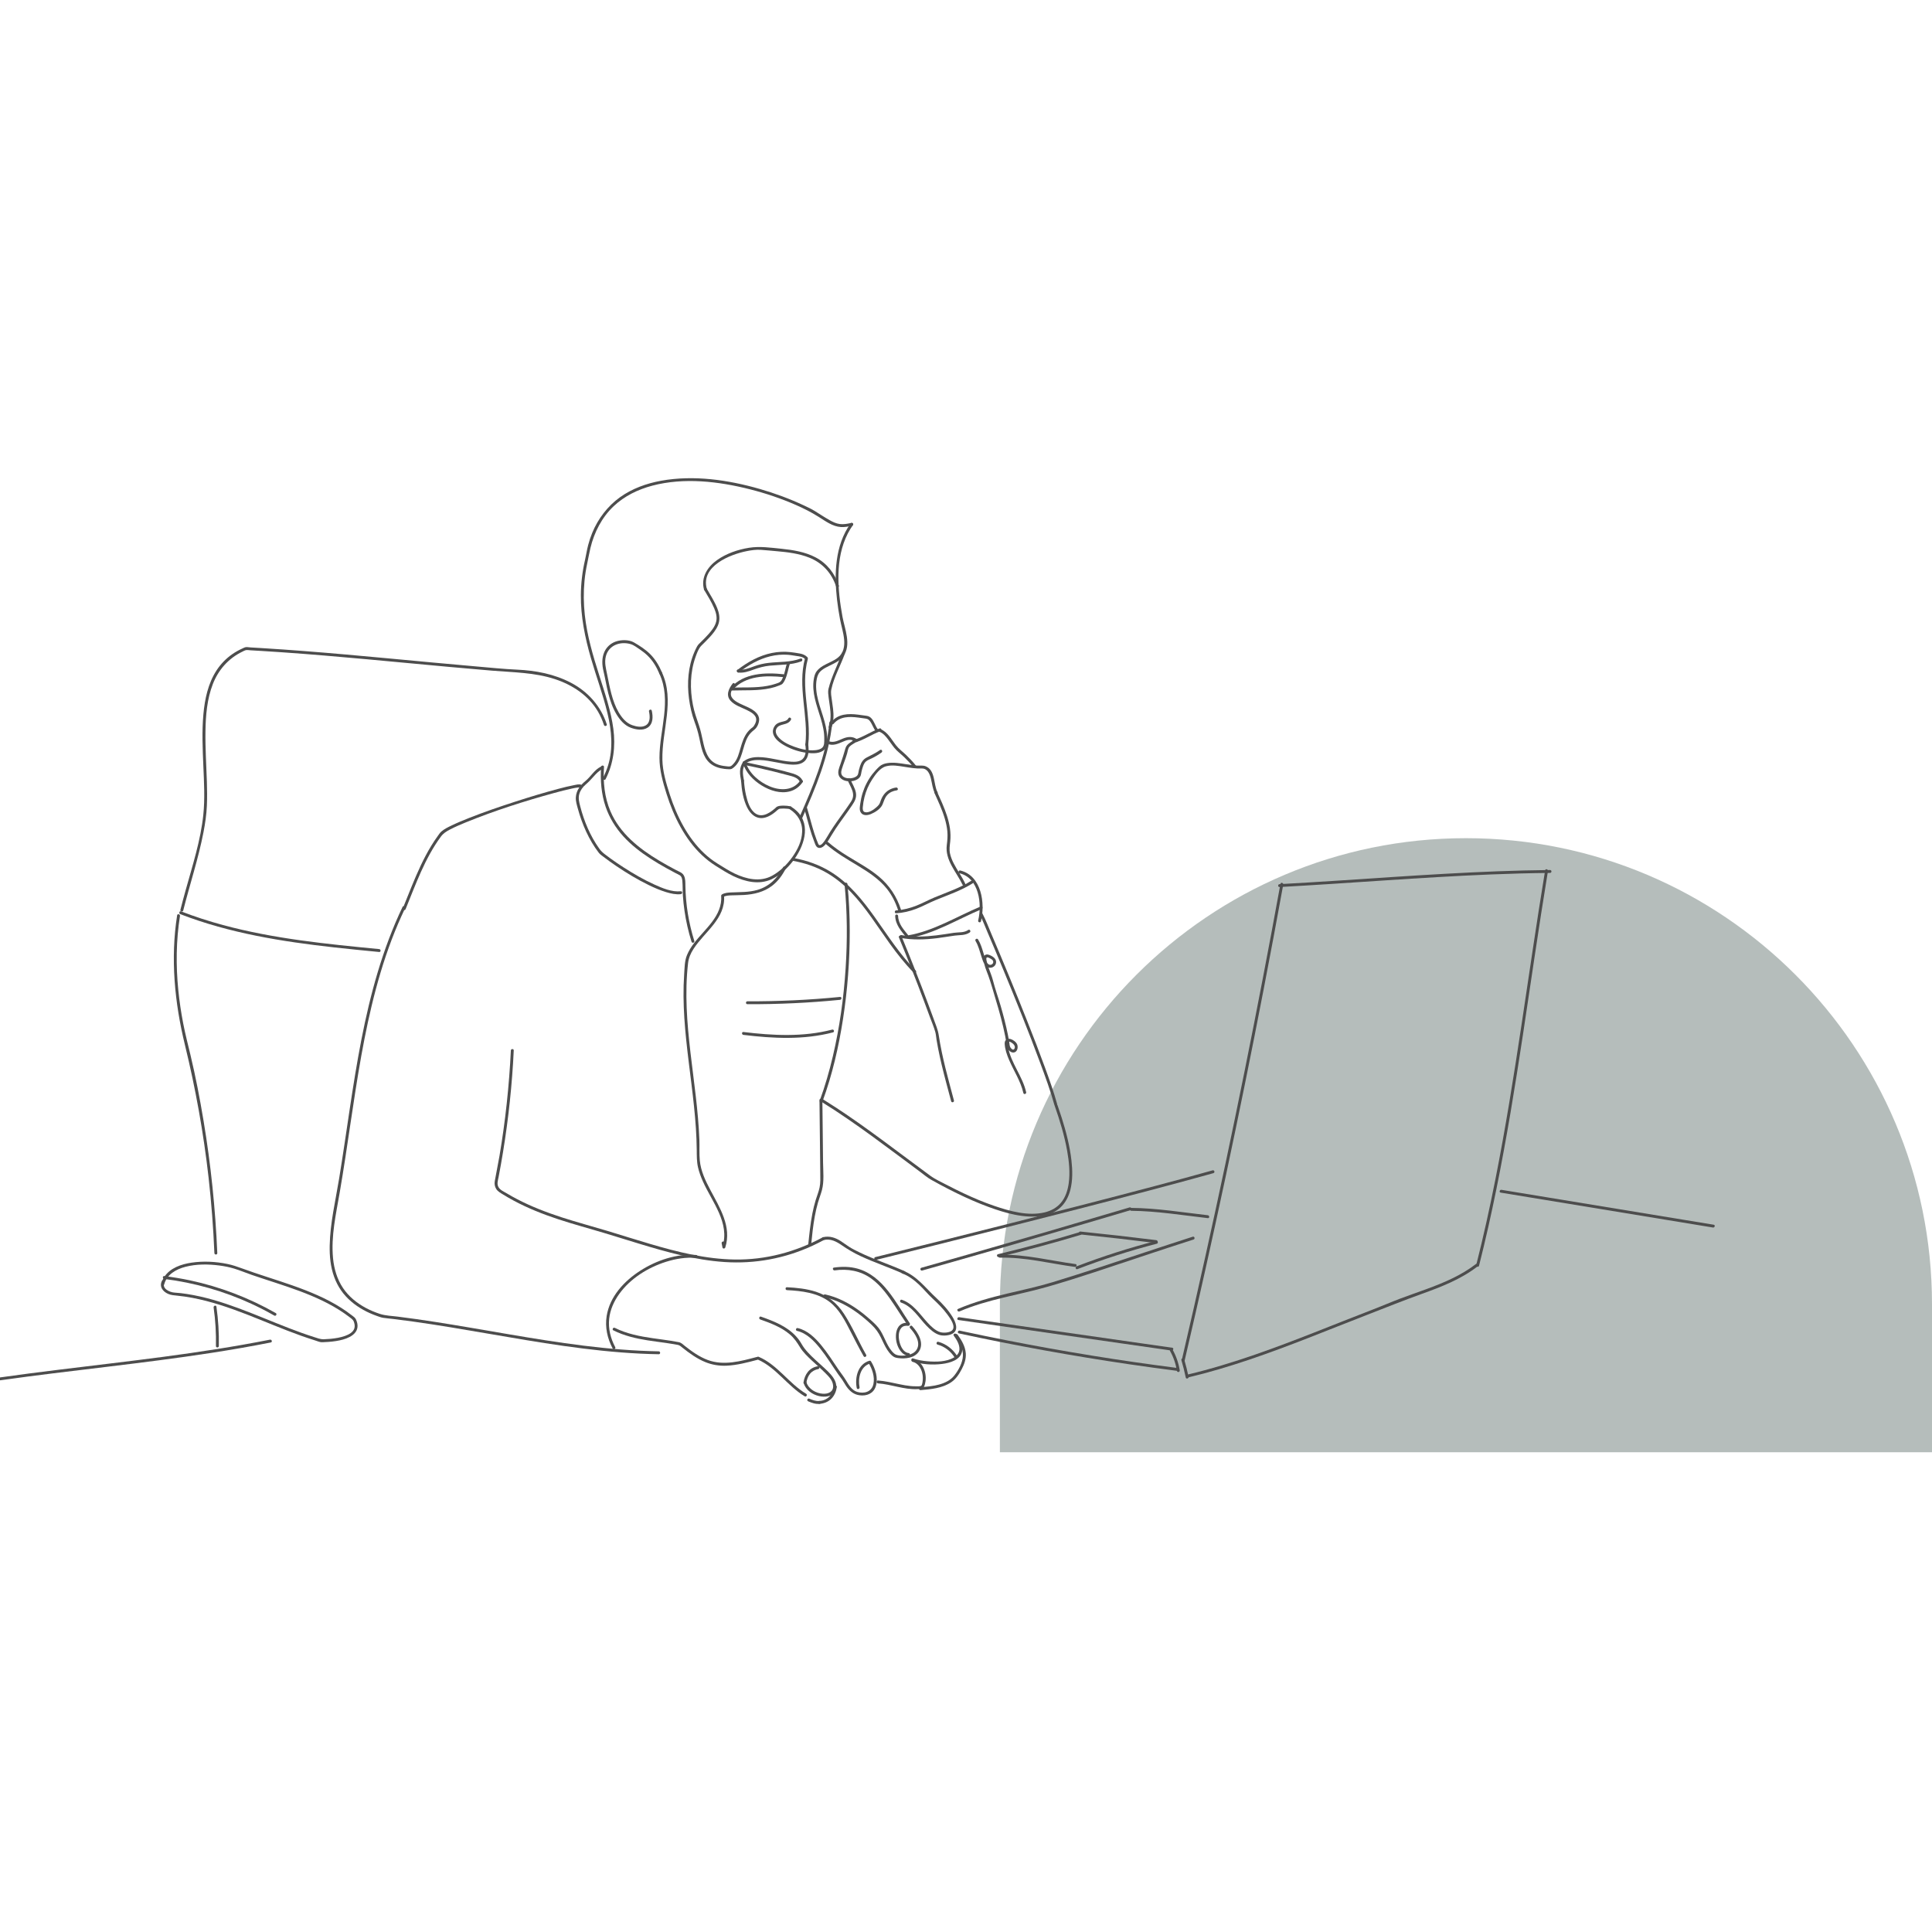 <?xml version="1.0" encoding="UTF-8"?>
<svg id="Camada_6" data-name="Camada 6" xmlns="http://www.w3.org/2000/svg" viewBox="0 0 1000 1000">
  <defs>
    <style>
      .cls-1 {
        fill: #4d4d4d;
      }

      .cls-2 {
        fill: #6d7c79;
        opacity: .5;
      }
    </style>
  </defs>
  <path class="cls-2" d="M599.85,351.53h76.61c133.14,0,241.23,108.09,241.23,241.23h0c0,133.14-108.09,241.23-241.23,241.23h-76.61V351.53h0Z" transform="translate(166.01 1351.53) rotate(-90)"/>
  <g>
    <path class="cls-1" d="M440.22,271c-8.07,11.28-8.5,26.18-6.97,39.46,.39,3.36,.91,6.71,1.54,10.03,.66,3.51,1.8,6.96,2.13,10.52s-.31,7.02-3.17,9.34c-2.34,1.89-5.3,2.78-7.85,4.34-1.16,.71-2.24,1.55-3.08,2.61-1.02,1.28-1.38,2.81-1.63,4.4-.52,3.29-.15,6.63,.58,9.86,1.58,7,5.01,13.79,4.87,21.1-.03,1.45,.11,3.29-1.08,4.36-.96,.86-2.35,1.16-3.6,1.28-3.64,.35-7.44-.55-10.84-1.79-3.1-1.13-6.71-2.79-8.69-5.56-.68-.95-1.12-2.09-.77-3.25,.7-2.32,3.08-2.43,5.06-3.08,1.14-.38,2.11-.97,2.68-2.07,.44-.86-.86-1.62-1.3-.76-.72,1.41-2.44,1.55-3.82,1.93-1.13,.31-2.25,.74-3.01,1.67-.89,1.09-1.39,2.42-1.18,3.84,.46,3.14,3.67,5.34,6.22,6.75,3.5,1.93,7.45,3.2,11.42,3.7,2.87,.36,6.8,.51,9.02-1.72,1.12-1.13,1.19-2.47,1.32-3.96,.31-3.59-.38-7.21-1.32-10.66-1.92-7.07-5.47-14.5-3.98-21.99,.37-1.84,1.04-3.21,2.51-4.41,1.18-.96,2.57-1.65,3.93-2.31,2.64-1.29,5.45-2.53,7.26-4.95,4.38-5.87,.75-14.15-.41-20.49-2.54-13.95-3.93-30.02,2.77-43.07,.78-1.52,1.68-2.98,2.67-4.37,.56-.79-.74-1.54-1.3-.76h0Z"/>
    <path class="cls-1" d="M418.35,385.35c1.66-14.73-4.19-29.69-.22-44.25,.25-.93-1.19-1.33-1.45-.4-4.02,14.72,1.85,29.77,.17,44.65-.11,.96,1.39,.95,1.5,0h0Z"/>
    <path class="cls-1" d="M417.84,340.11c-1.05-1.05-2.36-1.58-3.81-1.84-1.6-.29-3.23-.54-4.85-.73-3.22-.37-6.49-.2-9.67,.44-6.54,1.32-12.47,4.66-17.72,8.68-.76,.58,0,1.88,.76,1.3,4.84-3.71,10.22-6.84,16.2-8.28,2.94-.71,5.96-.97,8.98-.77,1.55,.1,3.05,.43,4.59,.63,1.63,.21,3.24,.41,4.45,1.63,.68,.68,1.74-.38,1.06-1.06h0Z"/>
    <path class="cls-1" d="M382.06,348.09c2.76,.35,5.35-.54,7.91-1.48,2.76-1.02,5.48-1.76,8.42-2.06,5.49-.56,11.13-.25,16.38-2.23,.9-.34,.51-1.79-.4-1.45-5.27,1.98-10.92,1.61-16.42,2.22-2.6,.29-5.07,.86-7.53,1.75-2.71,.99-5.41,2.12-8.36,1.74-.95-.12-.95,1.38,0,1.5h0Z"/>
    <path class="cls-1" d="M407.42,343c-.86,2.6-1.18,5.4-2.3,7.91-.3,.67-.64,1.41-1.19,1.9-.65,.58-1.63,.83-2.46,1.11-1.4,.48-2.84,.83-4.29,1.09-6.04,1.11-12.24,.69-18.34,.89-.96,.03-.97,1.53,0,1.5,6.66-.22,13.43,.26,19.99-1.2,1.58-.35,3.13-.82,4.62-1.44,.65-.27,1.27-.46,1.72-1.01s.79-1.14,1.09-1.76c1.33-2.71,1.67-5.76,2.61-8.61,.3-.92-1.14-1.31-1.45-.4h0Z"/>
    <path class="cls-1" d="M379.29,357.07c6.43-7.43,17.36-7.55,26.37-6.57,.96,.1,.95-1.4,0-1.5-9.4-1.02-20.75-.73-27.43,7.01-.63,.73,.43,1.79,1.06,1.06h0Z"/>
    <path class="cls-1" d="M364.48,305.34c1.84,3.1,3.79,6.21,5.2,9.54,.9,2.13,1.57,4.48,1.03,6.79-.59,2.52-2.29,4.65-3.97,6.54-1.24,1.4-2.55,2.72-3.88,4.02-.76,.75-1.52,1.39-2.04,2.33s-.97,1.89-1.39,2.87c-3.26,7.57-3.88,16.05-2.81,24.16,.54,4.09,1.46,8.2,2.9,12.08,.99,2.67,1.79,5.31,2.39,8.09,1.01,4.64,1.79,10.1,5.65,13.33,2.1,1.76,4.74,2.57,7.43,2.89,.88,.1,1.77,.16,2.66,.17s1.31-.28,2-.81c1.1-.86,1.98-1.95,2.66-3.16,1.5-2.66,2.1-5.7,3.02-8.58,.48-1.51,1.04-3,1.84-4.37,.9-1.53,2.05-2.57,3.42-3.66s2.29-3.31,2.34-5.03c.04-1.45-.62-2.75-1.64-3.75-2.34-2.31-5.76-3.31-8.63-4.77-2.55-1.3-5.31-3.15-4.06-6.38,.39-1.01,1.03-1.94,1.69-2.79,.59-.75-.47-1.82-1.06-1.06-2.05,2.62-3.66,6.04-1.11,8.89,2.15,2.4,5.59,3.43,8.4,4.81,2.28,1.12,5.52,2.79,4.79,5.85-.22,.91-.68,1.79-1.22,2.55-.36,.51-.87,.79-1.35,1.18-.64,.53-1.22,1.12-1.74,1.77-1.92,2.4-2.85,5.35-3.69,8.25s-1.54,5.87-3.53,8.09c-.43,.48-1.06,1.21-1.67,1.43-.71,.26-1.87,0-2.62-.06-1.56-.15-3.15-.48-4.59-1.11-4.78-2.11-6.07-7.23-7.08-11.89-.59-2.69-1.12-5.41-2.01-8.02-1.21-3.56-2.44-7-3.16-10.71-1.59-8.16-1.47-16.86,1.35-24.75,.71-1.98,1.52-4.36,3.01-5.88,1.34-1.36,2.73-2.66,4.02-4.06,1.79-1.93,3.58-4.03,4.6-6.49,2-4.82-.55-9.72-2.89-13.92-.96-1.73-1.97-3.43-2.98-5.13-.49-.83-1.79-.08-1.3,.76h0Z"/>
    <path class="cls-1" d="M341.31,348.74c6.47,13.93,.02,29.03,.03,43.5,0,6.33,1.75,12.59,3.64,18.6,1.88,5.98,4.27,11.84,7.33,17.32s6.57,10.26,10.98,14.43c2.17,2.05,4.53,3.91,7.06,5.5,3.02,1.9,6,3.83,9.23,5.38,6.09,2.91,13.27,4.61,19.69,1.67,4.4-2.01,8.18-5.63,11.12-9.41,5.55-7.16,9.69-18.45,2.18-25.81-.92-.9-1.96-1.68-3.05-2.36-.82-.52-1.57,.78-.76,1.3,4.12,2.6,6.58,6.65,6.43,11.58s-2.35,9.33-5.06,13.15-6.29,7.37-10.46,9.67c-6.22,3.43-13.48,1.76-19.53-1.17-3.05-1.47-5.85-3.32-8.73-5.09-2.49-1.53-4.8-3.33-6.93-5.33-4.29-4.03-7.81-8.82-10.7-13.93-2.97-5.25-5.29-10.84-7.13-16.57s-3.66-11.8-3.8-17.84c-.35-15.2,6.56-30.67-.25-45.32-.41-.87-1.7-.11-1.3,.76h0Z"/>
    <path class="cls-1" d="M383.58,404.13c.32,4.68,1.05,9.57,3.15,13.82,1.67,3.38,4.61,6.11,8.62,5.38,2.94-.54,5.48-2.56,7.61-4.53,.71-.66-.35-1.72-1.06-1.06-2.67,2.46-6.96,5.78-10.68,3.43-3.08-1.95-4.31-6.24-5.08-9.57-.56-2.45-.89-4.95-1.06-7.46-.07-.96-1.57-.97-1.5,0h0Z"/>
    <path class="cls-1" d="M402.97,418.83c.06-.04,.31-.14,.11-.07,.1-.03,.19-.07,.29-.09,.11-.03,.22-.05,.33-.08,.07-.01,.13-.02,.2-.03,.14-.02-.05,0,.04,0,.58-.06,1.17-.08,1.76-.07s1.18,.05,1.77,.11c.15,.02,.29,.03,.44,.05s-.05,0,.04,0c.05,0,.11,.02,.16,.02,.22,.03,.44,.07,.66,.12,.4,.09,.81-.12,.92-.52,.1-.38-.13-.84-.52-.92-1.15-.25-2.36-.35-3.54-.36-.66-.01-1.32,.02-1.98,.11-.49,.07-1,.18-1.42,.45-.34,.22-.48,.67-.27,1.03,.2,.34,.68,.49,1.03,.27h0Z"/>
    <path class="cls-1" d="M385.06,403.93c-.27-1.54-.57-3.1-.52-4.68s.53-2.86,1.36-4.11c.54-.81-.76-1.56-1.3-.76-.95,1.42-1.48,3.02-1.56,4.73s.27,3.5,.57,5.21c.07,.4,.56,.62,.92,.52,.42-.12,.59-.52,.52-.92h0Z"/>
    <path class="cls-1" d="M384.52,394.97c1.5,4.95,5.43,8.95,9.76,11.61s9.7,4.38,14.68,3c2.71-.75,4.91-2.45,6.5-4.74,.55-.79-.75-1.54-1.3-.76-3.67,5.26-10.32,5.22-15.74,2.95s-10.71-6.73-12.45-12.47c-.28-.92-1.73-.53-1.45,.4h0Z"/>
    <path class="cls-1" d="M385.77,395.3c2.05-1.7,4.82-2,7.38-1.92,2.97,.09,5.9,.68,8.81,1.23s5.61,1.13,8.46,1.18c2.11,.03,4.39-.29,6-1.77,2.33-2.15,2.27-5.78,1.93-8.67-.11-.95-1.61-.96-1.5,0,.29,2.42,.54,5.72-1.44,7.56-1.56,1.46-3.99,1.47-5.99,1.34-5.7-.37-11.19-2.37-16.93-2.38-2.79,0-5.59,.55-7.78,2.37-.74,.62,.32,1.67,1.06,1.06h0Z"/>
    <path class="cls-1" d="M434.18,303.09c-2.09-6.31-6.14-11.53-12.08-14.62-5.45-2.83-11.63-3.82-17.67-4.44-5.52-.56-11.16-1.38-16.69-.51-5.82,.92-11.78,2.96-16.62,6.39s-8.47,8.95-6.72,15.25c.26,.93,1.71,.53,1.45-.4-3.24-11.65,11.86-17.77,20.75-19.52,2.32-.46,4.78-.81,7.15-.65,2.75,.18,5.51,.47,8.25,.71,5.74,.5,11.59,1.2,16.97,3.37,6.73,2.72,11.49,7.94,13.77,14.82,.3,.91,1.75,.52,1.45-.4h0Z"/>
    <path class="cls-1" d="M440.66,270.66c-1.97,.44-4.02,.85-6.05,.57-1.86-.25-3.57-1.09-5.19-2-2.62-1.47-5.12-3.13-7.67-4.72-1.74-1.08-3.63-1.95-5.48-2.82-7.41-3.49-15.14-6.34-23.01-8.61-16.34-4.69-34.11-7.3-51-4.26-7.61,1.37-15.11,4.06-21.42,8.6s-11.31,11.07-14.32,18.43c-.84,2.05-1.53,4.15-2.09,6.29-.67,2.52-1.02,5.09-1.61,7.62-1.39,5.98-2.12,12.12-2.17,18.26-.08,11.1,2.13,22.02,5.21,32.63,2.78,9.61,6.31,19.01,8.62,28.75,2.07,8.76,2.95,17.93,.3,26.67-.68,2.23-1.56,4.38-2.62,6.46-.44,.86,.86,1.62,1.3,.76,4.15-8.13,5.19-17.1,4.01-26.08s-4.37-18.49-7.25-27.51c-3.28-10.28-6.37-20.69-7.53-31.46-.63-5.83-.71-11.72-.15-17.56,.3-3.14,.8-6.26,1.47-9.34,.56-2.55,.97-5.13,1.59-7.67,1.98-8.17,5.88-15.84,12.03-21.66,5.58-5.27,12.62-8.68,19.99-10.63,16.45-4.34,34.33-2.24,50.6,1.89,8.14,2.07,16.15,4.78,23.85,8.15,4.01,1.76,7.83,3.7,11.54,6.03s7.3,5.05,11.61,5.34c1.96,.13,3.93-.26,5.83-.68,.94-.21,.54-1.66-.4-1.45h0Z"/>
    <path class="cls-1" d="M342.6,347.98c-1.48-3.49-3.42-6.77-6.12-9.45-2.45-2.43-5.39-4.29-8.36-6.02-2.6-1.51-6.71-1.42-9.48-.43-2.62,.94-4.73,2.87-5.85,5.42-1.38,3.14-1.21,6.64-.42,9.91,.91,3.77,1.49,7.62,2.45,11.38s2.2,7.46,4.18,10.78c1.77,2.97,4.17,5.87,7.47,7.1,2.68,1,6.2,1.62,8.75-.05,2.93-1.92,2.8-5.74,2.14-8.78-.2-.94-1.65-.54-1.45,.4,.52,2.42,.81,5.81-1.72,7.24-2.07,1.17-4.8,.61-6.92-.12-3.17-1.09-5.42-3.88-7.08-6.71s-2.83-6.14-3.71-9.4-1.53-6.67-2.2-10.03c-.63-3.16-1.51-6.23-.71-9.46,1.44-5.81,7.43-7.93,12.83-6.37,1.69,.49,3.35,1.79,4.8,2.77s2.75,2,3.98,3.18c2.73,2.64,4.64,5.89,6.11,9.36,.37,.89,1.67,.12,1.3-.76h0Z"/>
    <path class="cls-1" d="M430.42,376.53c1.13-3.13,1.15-6.39,.77-9.66-.17-1.5-.42-3-.62-4.5-.24-1.73-.65-3.72-.29-5.45,1.33-6.43,4.78-12.35,6.98-18.5,.33-.91-1.12-1.3-1.45-.4-2.22,6.2-5.4,12.07-6.98,18.5-.36,1.45-.11,3,.06,4.47,.19,1.58,.44,3.15,.66,4.72,.48,3.52,.65,7.03-.57,10.42-.33,.91,1.12,1.3,1.45,.4h0Z"/>
    <path class="cls-1" d="M415.1,423.74c6.97-15.89,14.03-32.27,15.67-49.74,.09-.96-1.41-.95-1.5,0-1.61,17.17-8.61,33.35-15.47,48.98-.38,.88,.91,1.64,1.3,.76h0Z"/>
    <path class="cls-1" d="M416.21,418.38c1.42,4.59,2.49,9.29,4.01,13.86,.36,1.09,.75,2.18,1.18,3.25,.35,.87,.65,2.06,1.29,2.75,.92,1,2.32,.74,3.31,.02,1.21-.88,2.1-2.21,2.89-3.46,1.23-1.95,2.35-3.95,3.63-5.86,2.76-4.13,5.8-8.06,8.56-12.19,1.35-2.01,2.37-3.85,1.95-6.35s-1.92-4.72-2.89-7.06c-.36-.88-1.82-.49-1.45,.4,.72,1.75,1.7,3.38,2.36,5.16,.8,2.15,.74,4.03-.53,5.97-2.34,3.59-4.92,7.02-7.38,10.52-1.21,1.72-2.4,3.47-3.52,5.26-.89,1.42-1.67,2.92-2.62,4.3-.46,.67-2.04,3.07-3.11,2.36-.31-.21-.49-.88-.64-1.21-.23-.53-.44-1.06-.64-1.6-.39-1.01-.74-2.04-1.08-3.07-1.44-4.44-2.5-8.98-3.87-13.44-.28-.92-1.73-.53-1.45,.4h0Z"/>
    <path class="cls-1" d="M441.85,383.15c-1.69,1.15-3.66,2.08-4.26,4.21-.78,2.77-1.64,5.47-2.59,8.19-.66,1.89-1.63,4-.77,5.98,.56,1.28,1.74,2.1,3.04,2.52,2.45,.79,6.49,.32,7.97-2.1,.46-.76,.51-1.87,.72-2.74s.46-1.78,.77-2.64c.34-.92,.78-1.85,1.55-2.49,.82-.68,1.89-1.06,2.84-1.52,1.82-.86,3.53-1.89,5.17-3.07,.78-.56,.03-1.86-.76-1.3-2.22,1.59-4.59,2.67-6.99,3.93-1.78,.94-2.72,2.43-3.36,4.31-.24,.69-.43,1.4-.61,2.1-.22,.85-.26,2.15-.81,2.83-.78,.96-2.29,1.37-3.46,1.48-1.25,.12-2.65-.05-3.71-.77-1.41-.96-1.34-2.44-.89-3.92,.83-2.74,1.96-5.38,2.75-8.13,.35-1.23,.41-2.64,1.32-3.6,.79-.83,1.87-1.35,2.81-1.99,.8-.54,.05-1.84-.76-1.3h0Z"/>
    <path class="cls-1" d="M442.17,384.44c4.8-1.29,8.87-4.29,13.52-5.96,.9-.33,.51-1.78-.4-1.45-4.64,1.68-8.72,4.68-13.52,5.96-.93,.25-.54,1.7,.4,1.45h0Z"/>
    <path class="cls-1" d="M455.3,378.82c1.74,.67,3.04,2.18,4.16,3.61,1.21,1.55,2.26,3.2,3.51,4.72,1.45,1.77,3.39,3.17,5.04,4.75,1.77,1.7,3.46,3.49,4.99,5.41,.6,.75,1.66-.31,1.06-1.06-1.6-2.01-3.37-3.87-5.23-5.64-1.71-1.62-3.66-3.05-5.12-4.92-2.33-2.98-4.28-6.87-8.01-8.32-.9-.35-1.29,1.1-.4,1.45h0Z"/>
    <path class="cls-1" d="M485.24,410.02c-2.16-4.11-.97-11.35-6.14-13.41-1.39-.55-2.84-.26-4.3-.34-1.86-.1-3.71-.4-5.55-.68-3.31-.51-6.75-1.14-10.09-.59-1.43,.24-2.85,.72-3.93,1.7-1.34,1.22-2.56,2.55-3.67,3.98-2.25,2.91-3.96,6.21-5.06,9.72-.57,1.82-.97,3.69-1.23,5.58-.19,1.44-.56,3.05,.18,4.39,1.11,2.02,3.56,1.72,5.38,.97,2.15-.89,4.99-2.69,5.96-4.94,.75-1.74,1.11-3.43,2.43-4.88s3.05-2.17,4.97-2.45c.95-.14,.55-1.59-.4-1.45-2.67,.39-4.95,1.72-6.5,3.94-.78,1.12-1.31,2.39-1.72,3.68-.34,1.08-1.05,1.82-1.89,2.56-1.4,1.22-3.85,3-5.85,2.6-1.25-.25-1.34-1.49-1.25-2.56,.15-1.75,.43-3.49,.86-5.2,.81-3.27,2.15-6.38,3.99-9.2,1.69-2.59,4.08-6.01,7.22-6.82s6.29-.2,9.3,.26,6,1.02,9.03,.89,4.23,2.7,4.85,5.21,.87,5.37,2.14,7.78c.45,.86,1.74,.1,1.3-.76h0Z"/>
    <path class="cls-1" d="M443.59,382.67c-2.31-1.68-4.86-1.39-7.37-.36-2.3,.95-4.69,2.31-7.21,1.35-.9-.34-1.29,1.11-.4,1.45,2.51,.96,4.94-.03,7.25-1.03,1.08-.47,2.21-.97,3.39-1.12,1.33-.17,2.51,.23,3.58,1.01,.78,.57,1.53-.73,.76-1.3h0Z"/>
    <path class="cls-1" d="M431.45,374.67c3.27-3.93,8.18-3.85,12.85-3.25,1.09,.14,2.18,.31,3.27,.45,1.18,.16,1.89,.3,2.65,1.3,1.26,1.65,1.8,3.73,3.1,5.37,.6,.76,1.65-.31,1.06-1.06-1.43-1.82-1.89-4.29-3.59-5.93-.89-.85-1.74-.99-2.91-1.14-1.25-.16-2.49-.35-3.74-.51-5.01-.63-10.27-.48-13.75,3.71-.61,.74,.44,1.8,1.06,1.06h0Z"/>
    <path class="cls-1" d="M427.49,436.9c5.11,4.44,10.93,7.82,16.71,11.3,5.46,3.29,10.87,6.85,14.89,11.89,2.63,3.31,4.51,7.12,5.8,11.13,.29,.92,1.74,.52,1.45-.4-2.16-6.75-6.01-12.58-11.45-17.12-5.04-4.2-10.87-7.27-16.42-10.72-3.46-2.15-6.82-4.47-9.9-7.15-.73-.63-1.79,.43-1.06,1.06h0Z"/>
    <path class="cls-1" d="M499.57,457.29c-1.69-3.58-4.06-6.78-5.88-10.3-.86-1.66-1.58-3.4-1.97-5.24-.45-2.14-.11-4.07,.12-6.2,.97-9.18-3.22-17.79-6.9-25.92-.4-.88-1.69-.12-1.3,.76,1.95,4.32,3.99,8.63,5.34,13.18,.65,2.18,1.15,4.41,1.36,6.67,.23,2.43,.03,4.74-.28,7.15-1.02,7.88,5.09,14.04,8.21,20.66,.41,.87,1.7,.11,1.3-.76h0Z"/>
    <path class="cls-1" d="M463.88,472.71c3.52-.21,6.94-1.02,10.23-2.26s6.64-3.09,10.02-4.5c6.56-2.73,13.37-4.95,19.39-8.79,.81-.52,.06-1.82-.76-1.3-5.92,3.78-12.6,5.96-19.04,8.64-3.18,1.32-6.19,3-9.39,4.26s-6.85,2.24-10.46,2.45c-.96,.06-.97,1.56,0,1.5h0Z"/>
    <path class="cls-1" d="M496.65,452.01c10.16,2.46,11.72,15.94,9.65,24.45-.23,.94,1.22,1.34,1.45,.4,2.27-9.31,.32-23.62-10.7-26.29-.94-.23-1.34,1.22-.4,1.45h0Z"/>
    <path class="cls-1" d="M507.66,469.17c-12.53,5.23-24.45,12.81-38.04,15.04l.73,.19c-2.48-3.17-5.37-6.06-5.49-10.33-.03-.96-1.53-.97-1.5,0,.13,4.72,3.19,7.88,5.93,11.39,.17,.22,.48,.23,.73,.19,13.59-2.23,25.5-9.82,38.04-15.04,.88-.37,.49-1.82-.4-1.45h0Z"/>
    <path class="cls-1" d="M466.18,485.45c6.25,1.15,12.57,.93,18.86,.15,3.02-.37,6.01-.91,9.02-1.32,2.72-.37,5.48,0,7.87-1.64,.79-.54,.04-1.84-.76-1.3-2.25,1.55-4.95,1.1-7.51,1.49-3.03,.47-6.06,.95-9.1,1.32-5.98,.72-12.03,.94-17.98-.15-.94-.17-1.35,1.27-.4,1.45h0Z"/>
    <path class="cls-1" d="M465.26,485.19c4.47,10.83,8.77,21.72,12.89,32.69,1.03,2.75,2.05,5.5,3.06,8.26s2.14,5.31,2.9,8.03c.36,1.29,.43,2.72,.65,4.04,.25,1.5,.52,3,.81,4.5,.55,2.83,1.18,5.64,1.84,8.45,1.51,6.31,3.24,12.57,4.9,18.84,.25,.93,1.69,.54,1.45-.4-2.95-11.14-6.14-22.27-7.85-33.69-.43-2.89-1.58-5.58-2.58-8.33s-1.96-5.36-2.96-8.03c-2.05-5.5-4.15-10.99-6.3-16.46-2.4-6.12-4.85-12.22-7.36-18.29-.36-.88-1.82-.49-1.45,.4h0Z"/>
    <path class="cls-1" d="M507.21,473.59c1.49,2.85,2.64,5.92,3.9,8.87,2.73,6.37,5.41,12.76,8.06,19.16,6.69,16.14,13.25,32.35,19.31,48.74,2.61,7.07,5.23,14.18,7.23,21.45,.26,.93,1.7,.53,1.45-.4-1.75-6.33-3.97-12.54-6.22-18.71-2.98-8.17-6.12-16.29-9.32-24.37-5.93-15-12.08-29.91-18.4-44.75-1.52-3.58-2.91-7.3-4.71-10.75-.45-.86-1.74-.1-1.3,.76h0Z"/>
    <path class="cls-1" d="M504.9,487.01c1.57,2.54,2.21,5.44,3.13,8.24,.64,1.95,1.41,4.88,3.64,5.54,1.56,.45,3.32-.43,3.79-2.01,.58-1.97-.92-3.33-2.51-4.12-.87-.43-2.08-.95-3.02-.37-.83,.51-.93,1.57-.86,2.45,.22,2.81,1.5,5.56,2.46,8.18,1.48,4.09,2.61,8.34,3.87,12.5,1.9,6.28,3.64,12.61,4.92,19.05,.3,1.54,.56,3.08,.79,4.63,.13,.86,.4,1.67,.94,2.36,.74,.95,2.04,1.67,3.24,1.15,1.38-.6,1.7-2.6,1.24-3.89s-2.03-2.45-3.33-2.88c-1.81-.59-3.27,.43-3.18,2.37,.13,2.89,1.15,5.77,2.27,8.4,2.44,5.72,6.01,10.99,7.39,17.12,.21,.94,1.66,.54,1.45-.4-1.86-8.29-7.88-15.03-9.38-23.41-.11-.6-.63-2.34,.07-2.73,.47-.27,1.29,.2,1.68,.43,1.04,.61,2.39,2.01,1.49,3.32-.67,.97-1.82-.34-2.12-.99-.36-.78-.35-1.74-.49-2.58-.22-1.26-.45-2.52-.7-3.78-1.01-5.02-2.31-9.98-3.73-14.9-1.29-4.45-2.9-8.84-4.03-13.33-.52-2.05-1.37-4.01-2.07-6-.38-1.08-.75-2.17-1.01-3.29-.14-.57-.53-1.76-.21-2.33,.29-.52,1.21,0,1.68,.24,.83,.42,1.89,1,1.78,2.09-.09,.89-1.03,1.47-1.87,1.29-1.2-.26-1.7-1.81-2.1-2.8-.46-1.14-.81-2.32-1.16-3.49-.71-2.36-1.43-4.72-2.73-6.83-.51-.82-1.8-.07-1.3,.76h0Z"/>
    <path class="cls-1" d="M545.94,572.46c2.66,7.6,5.02,15.35,6.43,23.29,.97,5.46,1.56,11.15,.8,16.68-.51,3.66-1.68,7.4-4.13,10.25-2.16,2.5-5.08,4.06-8.27,4.83-8.53,2.05-17.96-.57-26.03-3.31-5.49-1.86-10.84-4.13-16.08-6.6-2.84-1.34-5.64-2.74-8.43-4.19-2.93-1.53-6.13-2.96-8.8-4.92-16.23-11.9-32.08-24.33-48.94-35.34-2.1-1.37-4.22-2.72-6.36-4.05-.82-.51-1.58,.79-.76,1.3,17.64,10.96,34.07,23.68,50.74,36.03,1.95,1.44,3.87,3.11,5.99,4.29,1.47,.82,2.95,1.63,4.43,2.43,2.89,1.55,5.8,3.05,8.75,4.49,5.39,2.63,10.89,5.06,16.52,7.12,8.58,3.13,18.26,5.98,27.47,4.57,3.43-.52,6.75-1.82,9.37-4.13,2.76-2.43,4.47-5.81,5.37-9.33,1.26-4.96,1.14-10.23,.56-15.28-.86-7.49-2.76-14.84-5.03-22.02-.69-2.18-1.41-4.34-2.17-6.49-.32-.91-1.77-.52-1.45,.4h0Z"/>
    <path class="cls-1" d="M474.01,502.41c-8.19-8.31-14.46-18.15-21.19-27.62-6.34-8.91-13.33-17.61-22.73-23.46-5.83-3.63-12.35-5.96-19.1-7.17-.94-.17-1.35,1.28-.4,1.45,6,1.07,11.81,3.02,17.12,6.05,4.77,2.73,9.01,6.24,12.81,10.19,7.72,8.04,13.57,17.61,20.06,26.61,3.8,5.27,7.81,10.38,12.37,15.01,.68,.69,1.74-.37,1.06-1.06h0Z"/>
    <path class="cls-1" d="M437.13,457.57c1.44,14.52,1.5,29.16,.56,43.72-.99,15.23-3.09,30.42-6.57,45.28-1.83,7.81-4.06,15.53-6.81,23.07-.33,.91,1.12,1.3,1.45,.4,5.04-13.78,8.35-28.16,10.59-42.64,2.32-15.03,3.49-30.26,3.47-45.47-.01-8.13-.38-16.26-1.18-24.35-.09-.95-1.6-.96-1.5,0h0Z"/>
    <path class="cls-1" d="M434.81,516.01c-15.94,1.58-31.95,2.33-47.96,2.26-.97,0-.97,1.5,0,1.5,16.01,.07,32.02-.68,47.96-2.26,.95-.09,.96-1.6,0-1.5h0Z"/>
    <path class="cls-1" d="M419.85,644.28c.49-4.9,.99-9.8,1.87-14.65,.44-2.41,.98-4.8,1.65-7.15,.63-2.19,1.49-4.3,2.07-6.5,1.21-4.6,.62-9.69,.57-14.4l-.16-14.85-.19-17.32c-.01-.96-1.51-.97-1.5,0,.11,10.06,.22,20.13,.33,30.19l.08,7.67c.03,2.48,.15,5-.37,7.44-.47,2.21-1.35,4.31-2.01,6.46-.69,2.27-1.24,4.57-1.7,6.9-1.05,5.35-1.6,10.79-2.15,16.21-.1,.96,1.4,.95,1.5,0h0Z"/>
    <path class="cls-1" d="M384.79,535.66c15.4,1.87,31.19,2.67,46.35-1.29,.93-.24,.54-1.69-.4-1.45-15.02,3.93-30.69,3.09-45.95,1.24-.96-.12-.95,1.39,0,1.5h0Z"/>
    <path class="cls-1" d="M405.39,448.82c-2.83,5.66-7.27,10.06-13.44,11.82-4.39,1.25-8.88,1.07-13.38,1.28-1.64,.07-3.47,.17-4.91,1.05-.21,.13-.39,.38-.37,.65,.73,10.52-8.45,17.13-14.16,24.7-1.42,1.88-2.66,3.88-3.56,6.06-1.26,3.04-1.22,6.68-1.45,9.93-.52,7.57-.39,15.17,.1,22.74,.99,15.22,3.41,30.29,4.98,45.45,.79,7.56,1.36,15.16,1.43,22.77,.03,3.03-.02,5.94,.65,8.91,.58,2.55,1.5,5.02,2.57,7.4,4.75,10.6,14.01,21.38,10.1,33.72h1.45c-.14-.72-.28-1.45-.42-2.17-.18-.95-1.63-.55-1.45,.4,.14,.72,.28,1.45,.42,2.17,.15,.77,1.24,.66,1.45,0,3.41-10.78-2.82-20.53-7.69-29.7-2.53-4.77-4.96-9.83-5.49-15.27-.34-3.52-.09-7.14-.22-10.68-.14-3.8-.4-7.59-.72-11.38-1.3-15.2-3.76-30.27-5.1-45.46-.67-7.63-1.05-15.3-.85-22.97,.1-3.88,.36-7.76,.8-11.61,.32-2.85,1.34-5.19,2.9-7.58,5.78-8.87,16.57-15.58,15.75-27.42l-.37,.65c1.23-.76,2.84-.79,4.24-.85,2.13-.09,4.26-.06,6.39-.19,5.2-.31,10.36-1.52,14.57-4.74,3.06-2.34,5.35-5.48,7.07-8.9,.43-.86-.86-1.62-1.3-.76h0Z"/>
    <path class="cls-1" d="M359.38,487.05c-2.89-9.24-4.47-18.86-4.62-28.55-.03-1.75,.06-3.63-.74-5.24s-2.53-2.09-3.99-2.86c-2.93-1.55-5.84-3.15-8.69-4.85-10.47-6.24-20.5-14.17-25.39-25.68-3.07-7.23-3.83-15.13-3.32-22.91,.06-.96-1.44-.96-1.5,0-.45,6.95,.09,14.03,2.36,20.65,1.94,5.65,5.08,10.77,9.08,15.2s8.96,8.27,14.06,11.58c2.77,1.8,5.62,3.47,8.51,5.07,1.47,.81,2.95,1.61,4.43,2.39,.75,.39,1.55,.74,2.27,1.18,1.04,.65,1.27,1.93,1.36,3.07,.21,2.53,.11,5.09,.28,7.62s.45,5.19,.83,7.76c.78,5.41,2,10.74,3.63,15.96,.29,.92,1.74,.53,1.45-.4h0Z"/>
    <path class="cls-1" d="M311.18,396.72c-3.54,1.66-5.27,5.19-8.2,7.57-2.67,2.17-4.73,4.88-4.93,8.44-.11,1.99,.54,3.96,1.05,5.86,.55,2.01,1.17,4,1.88,5.96,1.44,3.99,3.2,7.87,5.36,11.52,1.08,1.82,2.26,3.58,3.54,5.26,.68,.89,1.67,1.54,2.55,2.21,2.13,1.64,4.33,3.2,6.55,4.71,5.37,3.63,10.95,7.01,16.78,9.85,2.92,1.42,5.92,2.72,9.03,3.67,2.42,.73,5.04,1.33,7.58,1.05,.95-.1,.96-1.6,0-1.5-4.65,.49-9.56-1.63-13.69-3.5-5.54-2.51-10.82-5.58-15.93-8.87-2.35-1.51-4.66-3.08-6.92-4.72-.96-.7-1.92-1.41-2.86-2.14-1.11-.87-1.97-1.69-2.8-2.86-4.68-6.54-7.83-14.11-9.84-21.86-.56-2.16-1.11-4.23-.47-6.44,.56-1.93,1.79-3.58,3.31-4.88s2.79-2.65,4.11-4.15,2.77-3,4.66-3.89c.87-.41,.11-1.7-.76-1.3h0Z"/>
    <path class="cls-1" d="M300.94,406.25c-1.06-.58-2.82-.04-3.91,.16-2.56,.47-5.08,1.12-7.6,1.78-7.69,2.02-15.31,4.34-22.88,6.79-7.97,2.58-15.9,5.29-23.69,8.37-3.07,1.21-6.13,2.47-9.11,3.91-1.83,.88-3.78,1.81-5.32,3.15-.73,.64-1.26,1.5-1.83,2.28-1.18,1.62-2.28,3.29-3.33,5-2.03,3.32-3.83,6.77-5.49,10.28-3.43,7.26-6.26,14.77-9.29,22.2-.36,.89,1.09,1.28,1.45,.4,5.23-12.84,9.93-26.19,18.21-37.47,1.35-1.84,2.92-2.8,4.95-3.84,2.63-1.36,5.36-2.52,8.1-3.64,14.83-6.03,30.23-10.95,45.66-15.18,3.09-.85,6.18-1.67,9.32-2.32,.94-.2,1.95-.4,2.85-.5,.3-.03,.6-.06,.91-.06,.07,0,.46,.04,.18,0,.17,.02,.18,.06,.06,0,.85,.46,1.6-.83,.76-1.3h0Z"/>
    <path class="cls-1" d="M208.36,469.43c-10.4,21.78-16.73,45.2-21.33,68.82-4.63,23.8-7.59,47.88-11.5,71.79-1.88,11.47-4.65,22.98-4.88,34.65-.11,5.46,.42,11.04,2.3,16.21s4.8,9.3,8.79,12.72,8.48,5.79,13.3,7.5c1.09,.39,2.21,.81,3.35,.99,1.67,.25,3.37,.38,5.05,.58,3.46,.42,6.92,.87,10.37,1.35,13.01,1.82,25.96,4.04,38.9,6.27,26.04,4.48,52.17,9.03,78.6,10.32,3.21,.16,6.43,.26,9.65,.32,.97,.02,.97-1.48,0-1.5-26.14-.46-52.03-4.48-77.76-8.86-12.8-2.18-25.59-4.45-38.42-6.44-6.3-.98-12.61-1.88-18.93-2.67-3.09-.39-6.34-.46-9.31-1.44-2.49-.82-4.92-1.84-7.24-3.08-4.61-2.47-8.78-5.87-11.73-10.23-3.09-4.58-4.66-9.99-5.19-15.45-1.1-11.44,1.53-22.87,3.46-34.07,4.05-23.51,6.94-47.2,11.16-70.69,4.19-23.27,9.71-46.49,19.01-68.3,1.16-2.71,2.37-5.39,3.64-8.05,.41-.87-.88-1.63-1.3-.76h0Z"/>
    <path class="cls-1" d="M318.42,697.24c-2.4-4.51-3.65-9.54-3.11-14.65,.49-4.67,2.48-9.07,5.21-12.86,5.78-8.02,14.87-13.67,24.2-16.62,5.03-1.59,10.34-2.44,15.62-2.03,.96,.07,.96-1.43,0-1.5-10.06-.78-20.44,2.71-28.85,8.08s-15.88,13.42-17.48,23.48c-.93,5.86,.36,11.66,3.12,16.86,.45,.85,1.75,.1,1.3-.76h0Z"/>
    <path class="cls-1" d="M264.42,543.73c-.88,18.27-2.83,36.48-5.88,54.51-.74,4.39-1.7,8.76-2.45,13.14-.24,1.38-.01,2.79,.73,3.99,.86,1.39,2.25,2.08,3.59,2.92,7.05,4.37,14.65,7.8,22.42,10.67s16.04,5.2,24.14,7.54,15.69,4.76,23.53,7.14c14.52,4.42,29.3,8.57,44.52,9.58,15.69,1.04,31.19-1.81,45.47-8.41,2.06-.95,4.09-1.98,6.09-3.06,.85-.46,.09-1.75-.76-1.3-14.09,7.59-29.56,11.72-45.6,11.47-14.87-.23-29.41-3.85-43.6-8.03-7.49-2.2-14.92-4.57-22.39-6.83-7.83-2.36-15.74-4.45-23.52-6.98-7.89-2.57-15.66-5.55-23.02-9.39-1.81-.95-3.6-1.94-5.35-2.99-1.46-.88-3.42-1.68-4.31-3.22-.97-1.7-.3-3.48,.04-5.26,.42-2.16,.82-4.32,1.2-6.49,3.08-17.33,5.18-34.84,6.28-52.41,.14-2.2,.26-4.4,.36-6.6,.05-.96-1.45-.96-1.5,0h0Z"/>
    <path class="cls-1" d="M426.4,641.83c3.53-.82,6.49,.77,9.32,2.72,3.1,2.14,6.25,3.98,9.67,5.58,7.22,3.37,14.81,5.88,22.08,9.13,.87,.39,1.64-.9,.76-1.3-7.69-3.44-15.73-6.05-23.32-9.72-1.82-.88-3.66-1.78-5.37-2.87-1.47-.93-2.84-2.01-4.3-2.95-2.84-1.82-5.87-2.84-9.24-2.05-.94,.22-.54,1.67,.4,1.45h0Z"/>
    <path class="cls-1" d="M466.95,659.11c3.3,1.26,6.14,3.37,8.7,5.78,2.42,2.27,4.52,4.88,6.95,7.14,2.82,2.62,5.55,5.31,7.82,8.43,1.24,1.7,4.65,6.23,2.28,8.24-1.38,1.17-4.48,1.3-6.1,.79-2.54-.8-4.73-2.99-6.49-4.89-4.05-4.39-7.4-9.8-13.32-11.84-.91-.32-1.31,1.13-.4,1.45,5.81,2.01,9.06,7.69,13.1,11.92,1.84,1.93,4.22,4.13,6.87,4.87,1.92,.54,4.9,.3,6.68-.71,3.36-1.89,1.52-6.13,0-8.62-2.23-3.66-5.25-6.93-8.4-9.83-5.55-5.11-9.99-11.38-17.28-14.17-.9-.35-1.29,1.1-.4,1.45h0Z"/>
    <path class="cls-1" d="M432.02,657.55c6.71-.95,13.33,.18,18.89,4.18,5.16,3.71,8.91,9.09,12.37,14.32,2.11,3.2,4.15,6.44,6.31,9.61,.54,.79,1.84,.04,1.3-.76-7.14-10.51-13.79-24.59-27.08-28.27-3.98-1.1-8.12-1.1-12.18-.53-.95,.13-.55,1.58,.4,1.45h0Z"/>
    <path class="cls-1" d="M470.08,684.74c-1.56-.2-3.13,.13-4.32,1.21-1.09,.99-1.66,2.45-1.89,3.88-.51,3.2,.27,6.86,2.24,9.45,1.04,1.37,2.44,2.37,4.18,2.54,.96,.09,.95-1.41,0-1.5-2.56-.24-4-3.19-4.6-5.35-.65-2.32-.89-5.53,.73-7.53,.92-1.13,2.28-1.37,3.66-1.19,.95,.12,.95-1.38,0-1.5h0Z"/>
    <path class="cls-1" d="M471.04,687.42c2.52,2.75,5.84,7.52,3.33,11.28-.97,1.46-2.62,2.25-4.29,2.62-2.09,.47-5.6,.73-7.28-.75-3.51-3.09-4.67-7.97-7.07-11.83-1.33-2.14-3.15-3.81-5.01-5.48-2.02-1.82-4.12-3.54-6.32-5.13-5.19-3.76-10.99-6.75-17.27-8.14-.94-.21-1.34,1.24-.4,1.45,6.24,1.39,11.94,4.37,17.08,8.11,2.6,1.89,5.05,3.98,7.38,6.19,2.02,1.9,3.47,3.95,4.7,6.43,1.1,2.22,2.05,4.52,3.42,6.6,.63,.96,1.35,1.88,2.19,2.66,1.07,1,1.85,1.32,3.31,1.51,3.82,.5,8.66,.02,10.92-3.56,2.78-4.41-.64-9.75-3.62-13.01-.65-.71-1.71,.35-1.06,1.06h0Z"/>
    <path class="cls-1" d="M412.52,688.86c5.02,1.18,8.83,5.17,11.96,9.06,3.41,4.24,6.23,8.91,9.34,13.36,.67,.96,1.4,1.87,2.07,2.82,.88,1.27,1.57,2.64,2.49,3.89,1.68,2.27,3.66,3.81,6.51,4.2,3.7,.51,7.2-.87,8.41-4.61,1.37-4.25-.21-9.28-2.46-12.92-.17-.28-.52-.44-.85-.34-5.94,1.73-7.62,8.69-6.54,14.12,.19,.95,1.63,.55,1.45-.4-.92-4.61,.39-10.79,5.49-12.28l-.85-.34c1.93,3.13,3.31,7.22,2.54,10.92-.85,4.06-4.73,5.2-8.43,4.1-2.76-.82-4.44-3.76-5.83-6.06-1.19-1.98-2.68-3.8-3.98-5.72-2.82-4.18-5.53-8.45-8.74-12.34-3.19-3.88-7.14-7.72-12.18-8.91-.94-.22-1.34,1.23-.4,1.45h0Z"/>
    <path class="cls-1" d="M448.31,701.23c-3.97-6.99-7.1-14.52-11.5-21.26-3.54-5.44-8.28-9.37-14.5-11.37-4.82-1.55-9.94-2.08-14.98-2.33-.96-.05-.96,1.45,0,1.5,7.56,.39,15.87,1.34,22.08,6.1,5.04,3.86,7.98,9.76,10.82,15.28,2.21,4.31,4.39,8.63,6.79,12.84,.48,.84,1.77,.08,1.3-.76h0Z"/>
    <path class="cls-1" d="M393.47,682.94c5.38,1.9,10.93,3.99,15.33,7.73,2.27,1.92,3.76,4.16,5.29,6.67,1.56,2.57,3.92,4.79,6.09,6.84,2.37,2.23,4.86,4.34,7.14,6.65,1.84,1.86,3.72,3.72,3.9,6.46,.21,3.15-2.61,4.28-5.33,4.1-3.52-.23-7.4-2.37-8.47-5.91-.28-.92-1.73-.53-1.45,.4,1.08,3.55,4.43,5.91,7.94,6.72,2.85,.66,6.81,.43,8.3-2.55,2.51-5.01-3.12-9.72-6.31-12.67-2.64-2.44-5.4-4.78-7.82-7.45-1.24-1.36-2.32-2.76-3.22-4.36-.78-1.38-1.73-2.68-2.8-3.85-4.77-5.27-11.64-7.91-18.18-10.23-.91-.32-1.3,1.13-.4,1.45h0Z"/>
    <path class="cls-1" d="M417.35,715.82c.26-1.69,.81-3.4,1.91-4.75s2.63-2.15,4.34-2.45c.4-.07,.62-.56,.52-.92-.12-.42-.52-.59-.92-.52-1.94,.34-3.75,1.31-5,2.84s-1.99,3.44-2.29,5.41c-.06,.4,.1,.81,.52,.92,.36,.1,.86-.12,.92-.52h0Z"/>
    <path class="cls-1" d="M391.93,703.57c9.77,4.16,15.6,13.77,24.57,19.15,.83,.5,1.59-.8,.76-1.3-8.98-5.38-14.78-14.97-24.57-19.15-.88-.37-1.64,.92-.76,1.3h0Z"/>
    <path class="cls-1" d="M424.11,726.65c2.28-.17,4.47-.97,6.12-2.6s2.56-3.82,2.9-6.06c.06-.4-.1-.81-.52-.92-.35-.1-.86,.12-.92,.52-.3,1.97-1.02,3.9-2.45,5.33s-3.22,2.09-5.13,2.23c-.4,.03-.75,.32-.75,.75,0,.38,.34,.78,.75,.75h0Z"/>
    <path class="cls-1" d="M391.59,702.4c-8.16,2.16-16.96,4.59-25.21,1.54-4.36-1.61-8.27-4.39-11.88-7.26-1.05-.83-1.84-1.72-3.17-1.98-1.42-.28-2.85-.52-4.29-.75-3.03-.47-6.07-.85-9.11-1.29-6.76-.97-13.53-2.28-19.69-5.36-.86-.43-1.62,.86-.76,1.3,5.55,2.77,11.57,4.19,17.66,5.15,3.11,.49,6.23,.88,9.34,1.32,1.44,.21,2.88,.43,4.31,.67,.71,.12,1.43,.23,2.14,.39,.91,.22,1.46,.76,2.19,1.34,3.64,2.92,7.49,5.7,11.83,7.5,3.51,1.46,7.25,2.07,11.05,1.91,5.43-.23,10.78-1.66,16-3.04,.93-.25,.54-1.69-.4-1.45h0Z"/>
    <path class="cls-1" d="M418.38,725.36c1.83,.75,3.78,1.51,5.8,1.26,.4-.05,.75-.31,.75-.75,0-.37-.35-.8-.75-.75-1.89,.23-3.68-.51-5.4-1.21-.38-.15-.82,.17-.92,.52-.12,.43,.15,.77,.52,.92h0Z"/>
    <path class="cls-1" d="M477.33,657.63c28.03-7.91,56.02-15.98,83.96-24.19,7.94-2.33,15.87-4.68,23.81-7.04,.92-.27,.53-1.72-.4-1.45-27.92,8.3-55.88,16.45-83.89,24.45-7.96,2.27-15.91,4.53-23.88,6.78-.93,.26-.53,1.71,.4,1.45h0Z"/>
    <path class="cls-1" d="M496.05,683.23c28.69,4.11,57.38,8.23,86.07,12.34,8.08,1.16,16.16,2.32,24.24,3.47,.94,.14,1.35-1.31,.4-1.45-28.69-4.11-57.38-8.23-86.07-12.34-8.08-1.16-16.16-2.32-24.24-3.47-.94-.14-1.35,1.31-.4,1.45h0Z"/>
    <path class="cls-1" d="M496.32,690.17c29.25,6.31,58.71,11.65,88.32,16,8.2,1.2,16.4,2.33,24.62,3.38,.95,.12,.95-1.38,0-1.5-29.45-3.77-58.77-8.52-87.9-14.24-8.23-1.62-16.45-3.31-24.64-5.08-.94-.2-1.34,1.24-.4,1.45h0Z"/>
    <path class="cls-1" d="M605.61,699.25c1.8,3.22,2.99,6.72,3.57,10.36,.06,.4,.56,.62,.92,.52,.43-.11,.59-.52,.52-.92-.6-3.76-1.87-7.39-3.72-10.72-.47-.84-1.77-.09-1.3,.76h0Z"/>
    <path class="cls-1" d="M611.5,704.04c.87,2.96,1.61,5.95,2.24,8.96,.19,.94,1.64,.54,1.45-.4-.62-3.02-1.37-6.01-2.24-8.96-.27-.92-1.72-.53-1.45,.4h0Z"/>
    <path class="cls-1" d="M615.02,712.95c21.33-5.06,41.97-12.56,62.37-20.51,10.19-3.97,20.33-8.05,30.53-12,9.31-3.61,18.55-7.33,27.95-10.71,10.11-3.63,20.28-7.57,28.86-14.19,.75-.58,0-1.89-.76-1.3-7.7,5.94-16.69,9.72-25.76,13.04-4.5,1.65-9.03,3.2-13.51,4.89s-9.24,3.75-13.89,5.54c-20.33,7.82-40.43,16.24-61.02,23.37-11.56,4-23.27,7.59-35.17,10.41-.94,.22-.54,1.67,.4,1.45h0Z"/>
    <path class="cls-1" d="M613.15,704.31c7.44-31.94,14.58-63.95,21.41-96.02s13.28-63.91,19.46-95.96c3.5-18.13,6.89-36.28,10.19-54.45,.17-.94-1.27-1.35-1.45-.4-5.86,32.28-12.03,64.5-18.51,96.66-6.45,31.99-13.2,63.92-20.27,95.78-3.99,18.02-8.09,36.01-12.28,53.99-.22,.94,1.23,1.34,1.45,.4h0Z"/>
    <path class="cls-1" d="M662.29,459.13c18.21-.99,36.39-2.24,54.59-3.44,18.19-1.2,36.39-2.33,54.61-3.07,10.26-.41,20.53-.7,30.81-.8,.96,0,.97-1.51,0-1.5-18.23,.18-36.44,.95-54.64,1.97s-36.4,2.29-54.59,3.48c-10.25,.67-20.51,1.31-30.77,1.86-.96,.05-.97,1.55,0,1.5h0Z"/>
    <path class="cls-1" d="M765.55,655.13c6.63-26.17,11.8-52.69,16.31-79.31,4.51-26.6,8.36-53.3,12.35-79.97,2.25-15.02,4.54-30.02,7.01-45,.16-.94-1.29-1.35-1.45-.4-4.41,26.7-8.23,53.49-12.27,80.25s-8.25,53.27-13.48,79.71c-2.94,14.85-6.2,29.65-9.92,44.33-.24,.94,1.21,1.34,1.45,.4h0Z"/>
    <path class="cls-1" d="M585.58,626.71c13.29,.13,26.42,2.3,39.59,3.8,.96,.11,.95-1.39,0-1.5-13.17-1.5-26.31-3.68-39.59-3.8-.97,0-.97,1.49,0,1.5h0Z"/>
    <path class="cls-1" d="M617.39,640.11c-16.16,5.18-32.22,10.63-48.36,15.89-8.1,2.64-16.22,5.23-24.37,7.71-7.69,2.34-15.57,3.99-23.39,5.86-8.63,2.07-17.21,4.41-25.38,7.92-.88,.38-.12,1.67,.76,1.3,14.68-6.31,30.56-8.45,45.82-12.84,16.21-4.66,32.2-10.19,48.21-15.5,9.02-2.99,18.05-5.98,27.1-8.88,.92-.29,.52-1.74-.4-1.45h0Z"/>
    <path class="cls-1" d="M517.54,650.97c13.11-.32,25.86,3.02,38.77,4.77,.94,.13,1.35-1.32,.4-1.45-13.04-1.76-25.92-5.15-39.17-4.82-.96,.02-.97,1.52,0,1.5h0Z"/>
    <path class="cls-1" d="M557.65,656.9c13.45-5.16,27.18-9.56,41.13-13.16,.93-.24,.54-1.69-.4-1.45-13.95,3.6-27.68,8-41.13,13.16-.89,.34-.5,1.79,.4,1.45h0Z"/>
    <path class="cls-1" d="M598.47,641.9c-13.07-1.63-26.15-3.12-39.26-4.46-.96-.1-.95,1.4,0,1.5,13.1,1.35,26.19,2.84,39.26,4.46,.96,.12,.95-1.38,0-1.5h0Z"/>
    <path class="cls-1" d="M559.02,637.7c-14.04,4.23-28.2,8.05-42.45,11.47-.94,.23-.54,1.67,.4,1.45,14.26-3.42,28.41-7.25,42.45-11.47,.92-.28,.53-1.73-.4-1.45h0Z"/>
    <path class="cls-1" d="M454.47,716.04c6.82,.47,13.38,3.27,20.27,2.98,1.17-.05,2.91,.11,3.47-1.1,.45-.97,.72-2,.85-3.06,.29-2.3-.07-4.69-1.04-6.8-1.03-2.24-2.86-4.05-5.29-4.65-.94-.23-1.34,1.21-.4,1.45,2.61,.65,4.22,2.92,4.91,5.41,.34,1.24,.47,2.52,.39,3.8-.05,.78-.25,2.91-.86,3.25s-2.1,.21-2.8,.22c-.9,0-1.79-.04-2.69-.13-1.91-.18-3.8-.54-5.68-.93-3.69-.76-7.37-1.68-11.14-1.94-.96-.07-.96,1.43,0,1.5h0Z"/>
    <path class="cls-1" d="M472.23,704.56c4.8,1.69,10.35,2.04,15.37,1.42,4.03-.5,9.68-2.01,10.42-6.76,.49-3.13-1.29-6.2-3.05-8.63-.56-.77-1.86-.03-1.3,.76,1.48,2.04,3.11,4.58,2.92,7.22-.13,1.81-1.31,3.16-2.82,4.05-3.97,2.34-9.32,2.34-13.77,1.97-2.5-.21-5.01-.64-7.38-1.47-.91-.32-1.3,1.13-.4,1.45h0Z"/>
    <path class="cls-1" d="M485.28,695.96c3.65,1.01,6.8,3.41,8.8,6.61,.51,.82,1.81,.06,1.3-.76-2.21-3.53-5.68-6.19-9.7-7.3-.93-.26-1.33,1.19-.4,1.45h0Z"/>
    <path class="cls-1" d="M476.47,719.53c5.33-.45,11.19-.97,15.76-4.01,2.54-1.69,4.17-4.2,5.57-6.86,1.33-2.52,2.31-5.31,2.09-8.2-.27-3.6-2.17-6.79-4.25-9.65-.56-.77-1.86-.03-1.3,.76,2.16,2.97,4.23,6.35,4.06,10.17-.15,3.6-2.19,7.33-4.36,10.11-3.97,5.1-11.66,5.68-17.59,6.18-.95,.08-.96,1.58,0,1.5h0Z"/>
    <path class="cls-1" d="M314.06,374.88c-3.09-9.45-9.75-16.89-18.52-21.48s-18.33-6.35-27.92-6.79c-7.11-.33-14.21-1.07-21.3-1.68-7.45-.64-14.89-1.32-22.33-2.01-14.89-1.38-29.77-2.81-44.67-4.12-14.71-1.29-29.43-2.47-44.17-3.37-1.82-.11-3.64-.22-5.46-.32-.76-.04-1.72-.25-2.48-.14-.6,.09-1.22,.45-1.77,.69-1.9,.86-3.72,1.88-5.42,3.08-3.16,2.24-5.86,5.06-7.97,8.31-4.35,6.7-6.05,14.77-6.77,22.62-.82,8.95-.4,17.96-.02,26.92,.35,8.35,.84,16.78-.02,25.11-1.37,13.29-5.59,26.25-9.15,39.07-.93,3.36-1.85,6.73-2.7,10.11-.24,.94,1.21,1.34,1.45,.4,3.41-13.53,7.84-26.81,10.49-40.53,.88-4.55,1.55-9.11,1.75-13.74,.19-4.13,.12-8.26,0-12.39-.27-8.71-.87-17.42-.73-26.15,.12-8.22,.82-16.67,3.82-24.4,2.86-7.36,8.09-13.3,15.23-16.74,.54-.26,1.15-.63,1.73-.78,.8-.2,1.76,0,2.56,.05,1.82,.1,3.64,.21,5.46,.32,3.64,.22,7.28,.46,10.92,.71,7.28,.51,14.56,1.07,21.84,1.68,28.97,2.41,57.88,5.43,86.85,7.83,10.89,.9,21.97,.92,32.45,4.37,9.07,2.99,17.41,8.44,22.31,16.82,1.29,2.2,2.3,4.52,3.09,6.94,.3,.91,1.75,.52,1.45-.4h0Z"/>
    <path class="cls-1" d="M93.33,473.17c25.51,9.86,52.66,14.2,79.72,17.21,7.73,.86,15.48,1.62,23.22,2.37,.96,.09,.95-1.41,0-1.5-27.14-2.63-54.45-5.31-80.85-12.45-7.35-1.99-14.6-4.33-21.7-7.08-.9-.35-1.29,1.1-.4,1.45h0Z"/>
    <path class="cls-1" d="M91.69,473.73c-3.53,22.39-1.31,45.22,4.03,67.14,5.52,22.64,9.64,45.57,12.25,68.74,1.46,12.96,2.45,25.97,3,39,.04,.96,1.54,.97,1.5,0-.97-22.97-3.34-45.87-7.12-68.55-1.9-11.4-4.08-22.79-6.77-34.04-1.3-5.42-2.7-10.8-3.75-16.28-1.1-5.71-1.97-11.47-2.54-17.26-1.27-12.76-1.14-25.67,.86-38.35,.15-.94-1.3-1.35-1.45-.4h0Z"/>
    <path class="cls-1" d="M84.96,664.89c1.34-5.23,6.18-7.95,11.09-9.21,5.66-1.46,11.74-1.41,17.5-.66,2.59,.34,5.17,.85,7.67,1.61,3.13,.95,6.16,2.25,9.26,3.31,8.17,2.8,16.45,5.28,24.55,8.3,8.07,3.01,16.01,6.58,23.12,11.5,.88,.61,1.75,1.24,2.6,1.89s1.91,1.29,2.33,2.33,.69,2.29,.38,3.44c-.58,2.15-2.87,3.34-4.81,4.04-2.42,.87-5,1.29-7.56,1.53-1.15,.11-2.31,.18-3.47,.22-1.78,.06-3.41-.6-5.1-1.14-8.85-2.81-17.44-6.36-26.04-9.83-8.6-3.47-17.24-6.9-26.16-9.44-4.47-1.27-9-2.31-13.59-3.02-2.08-.32-4.16-.58-6.26-.7-1.47-.09-3.03-.61-4.22-1.48-1.42-1.04-1.89-2.48-1.02-4.06,.46-.85-.83-1.6-1.3-.76-1.68,3.05,.23,5.72,3.13,6.97,1.55,.66,3.05,.73,4.69,.9,2.61,.26,5.21,.64,7.79,1.13,9.74,1.83,19.14,5.07,28.36,8.65,9.35,3.63,18.56,7.63,28.01,10.99,2.4,.85,4.81,1.66,7.24,2.42,.99,.31,2.09,.8,3.12,.9,.53,.05,1.1-.02,1.64-.04,2.63-.1,5.28-.36,7.86-.9,4.43-.92,10.34-3.33,9.14-8.92-.15-.68-.4-1.34-.69-1.98-.45-.97-1.43-1.54-2.26-2.18-1.74-1.35-3.55-2.62-5.42-3.81-3.85-2.45-7.93-4.56-12.09-6.42-8.46-3.78-17.29-6.61-26.09-9.48-4.41-1.44-8.81-2.89-13.17-4.5-2.47-.91-4.89-1.74-7.48-2.27-6.06-1.24-12.41-1.58-18.54-.68-5.28,.78-11.15,2.72-14.18,7.45-.69,1.08-1.18,2.28-1.5,3.52-.24,.94,1.21,1.33,1.45,.4h0Z"/>
    <path class="cls-1" d="M85.02,661.99c15.57,1.93,30.85,6.28,45.1,12.85,4.04,1.86,7.99,3.9,11.85,6.1,.84,.48,1.6-.82,.76-1.3-13.84-7.87-28.87-13.63-44.44-16.94-4.39-.93-8.81-1.66-13.27-2.21-.96-.12-.95,1.38,0,1.5h0Z"/>
    <path class="cls-1" d="M110.57,676.74c.94,6.61,1.33,13.28,1.2,19.96-.02,.97,1.48,.97,1.5,0,.14-6.81-.29-13.61-1.25-20.36-.14-.95-1.58-.55-1.45,.4h0Z"/>
    <path class="cls-1" d="M139.75,693.4c-18.15,3.6-36.44,6.39-54.78,8.83-18.17,2.41-36.37,4.5-54.56,6.74-10.21,1.26-20.42,2.57-30.6,4.01-.95,.13-.55,1.58,.4,1.45,18.32-2.59,36.69-4.74,55.06-6.96,18.09-2.19,36.18-4.44,54.2-7.23,10.26-1.59,20.5-3.36,30.69-5.38,.95-.19,.55-1.63-.4-1.45h0Z"/>
    <path class="cls-1" d="M627.64,605.77c-9.77,2.75-19.57,5.39-29.38,7.99-11.92,3.16-23.85,6.27-35.78,9.34-12.8,3.3-25.61,6.56-38.42,9.81-12.26,3.1-24.52,6.19-36.79,9.26-10.3,2.58-20.61,5.14-30.92,7.69-1.1,.27-2.19,.54-3.29,.81-.94,.23-.54,1.68,.4,1.45,10.03-2.48,20.05-4.97,30.07-7.47,12.05-3.01,24.1-6.03,36.14-9.08,12.82-3.24,25.64-6.5,38.44-9.79,12.17-3.13,24.33-6.28,36.48-9.49,10.11-2.67,20.21-5.37,30.28-8.18,1.06-.3,2.13-.59,3.19-.89,.93-.26,.53-1.71-.4-1.45h0Z"/>
    <path class="cls-1" d="M776.75,617.3c28.57,4.7,57.15,9.4,85.72,14.09,8.05,1.32,16.09,2.65,24.14,3.97,.94,.16,1.35-1.29,.4-1.45-28.57-4.7-57.15-9.4-85.72-14.09-8.05-1.32-16.09-2.65-24.14-3.97-.94-.16-1.35,1.29-.4,1.45h0Z"/>
    <path class="cls-1" d="M415.4,404.05c-.96-2.04-2.96-3.04-5.02-3.67-2.68-.81-5.41-1.47-8.12-2.15-5.52-1.39-11.07-2.63-16.65-3.76-.94-.19-1.35,1.26-.4,1.45,5.1,1.03,10.18,2.16,15.23,3.41,2.53,.62,5.04,1.27,7.56,1.95,2.31,.62,4.99,1.16,6.11,3.53,.41,.87,1.7,.11,1.3-.76h0Z"/>
  </g>
</svg>